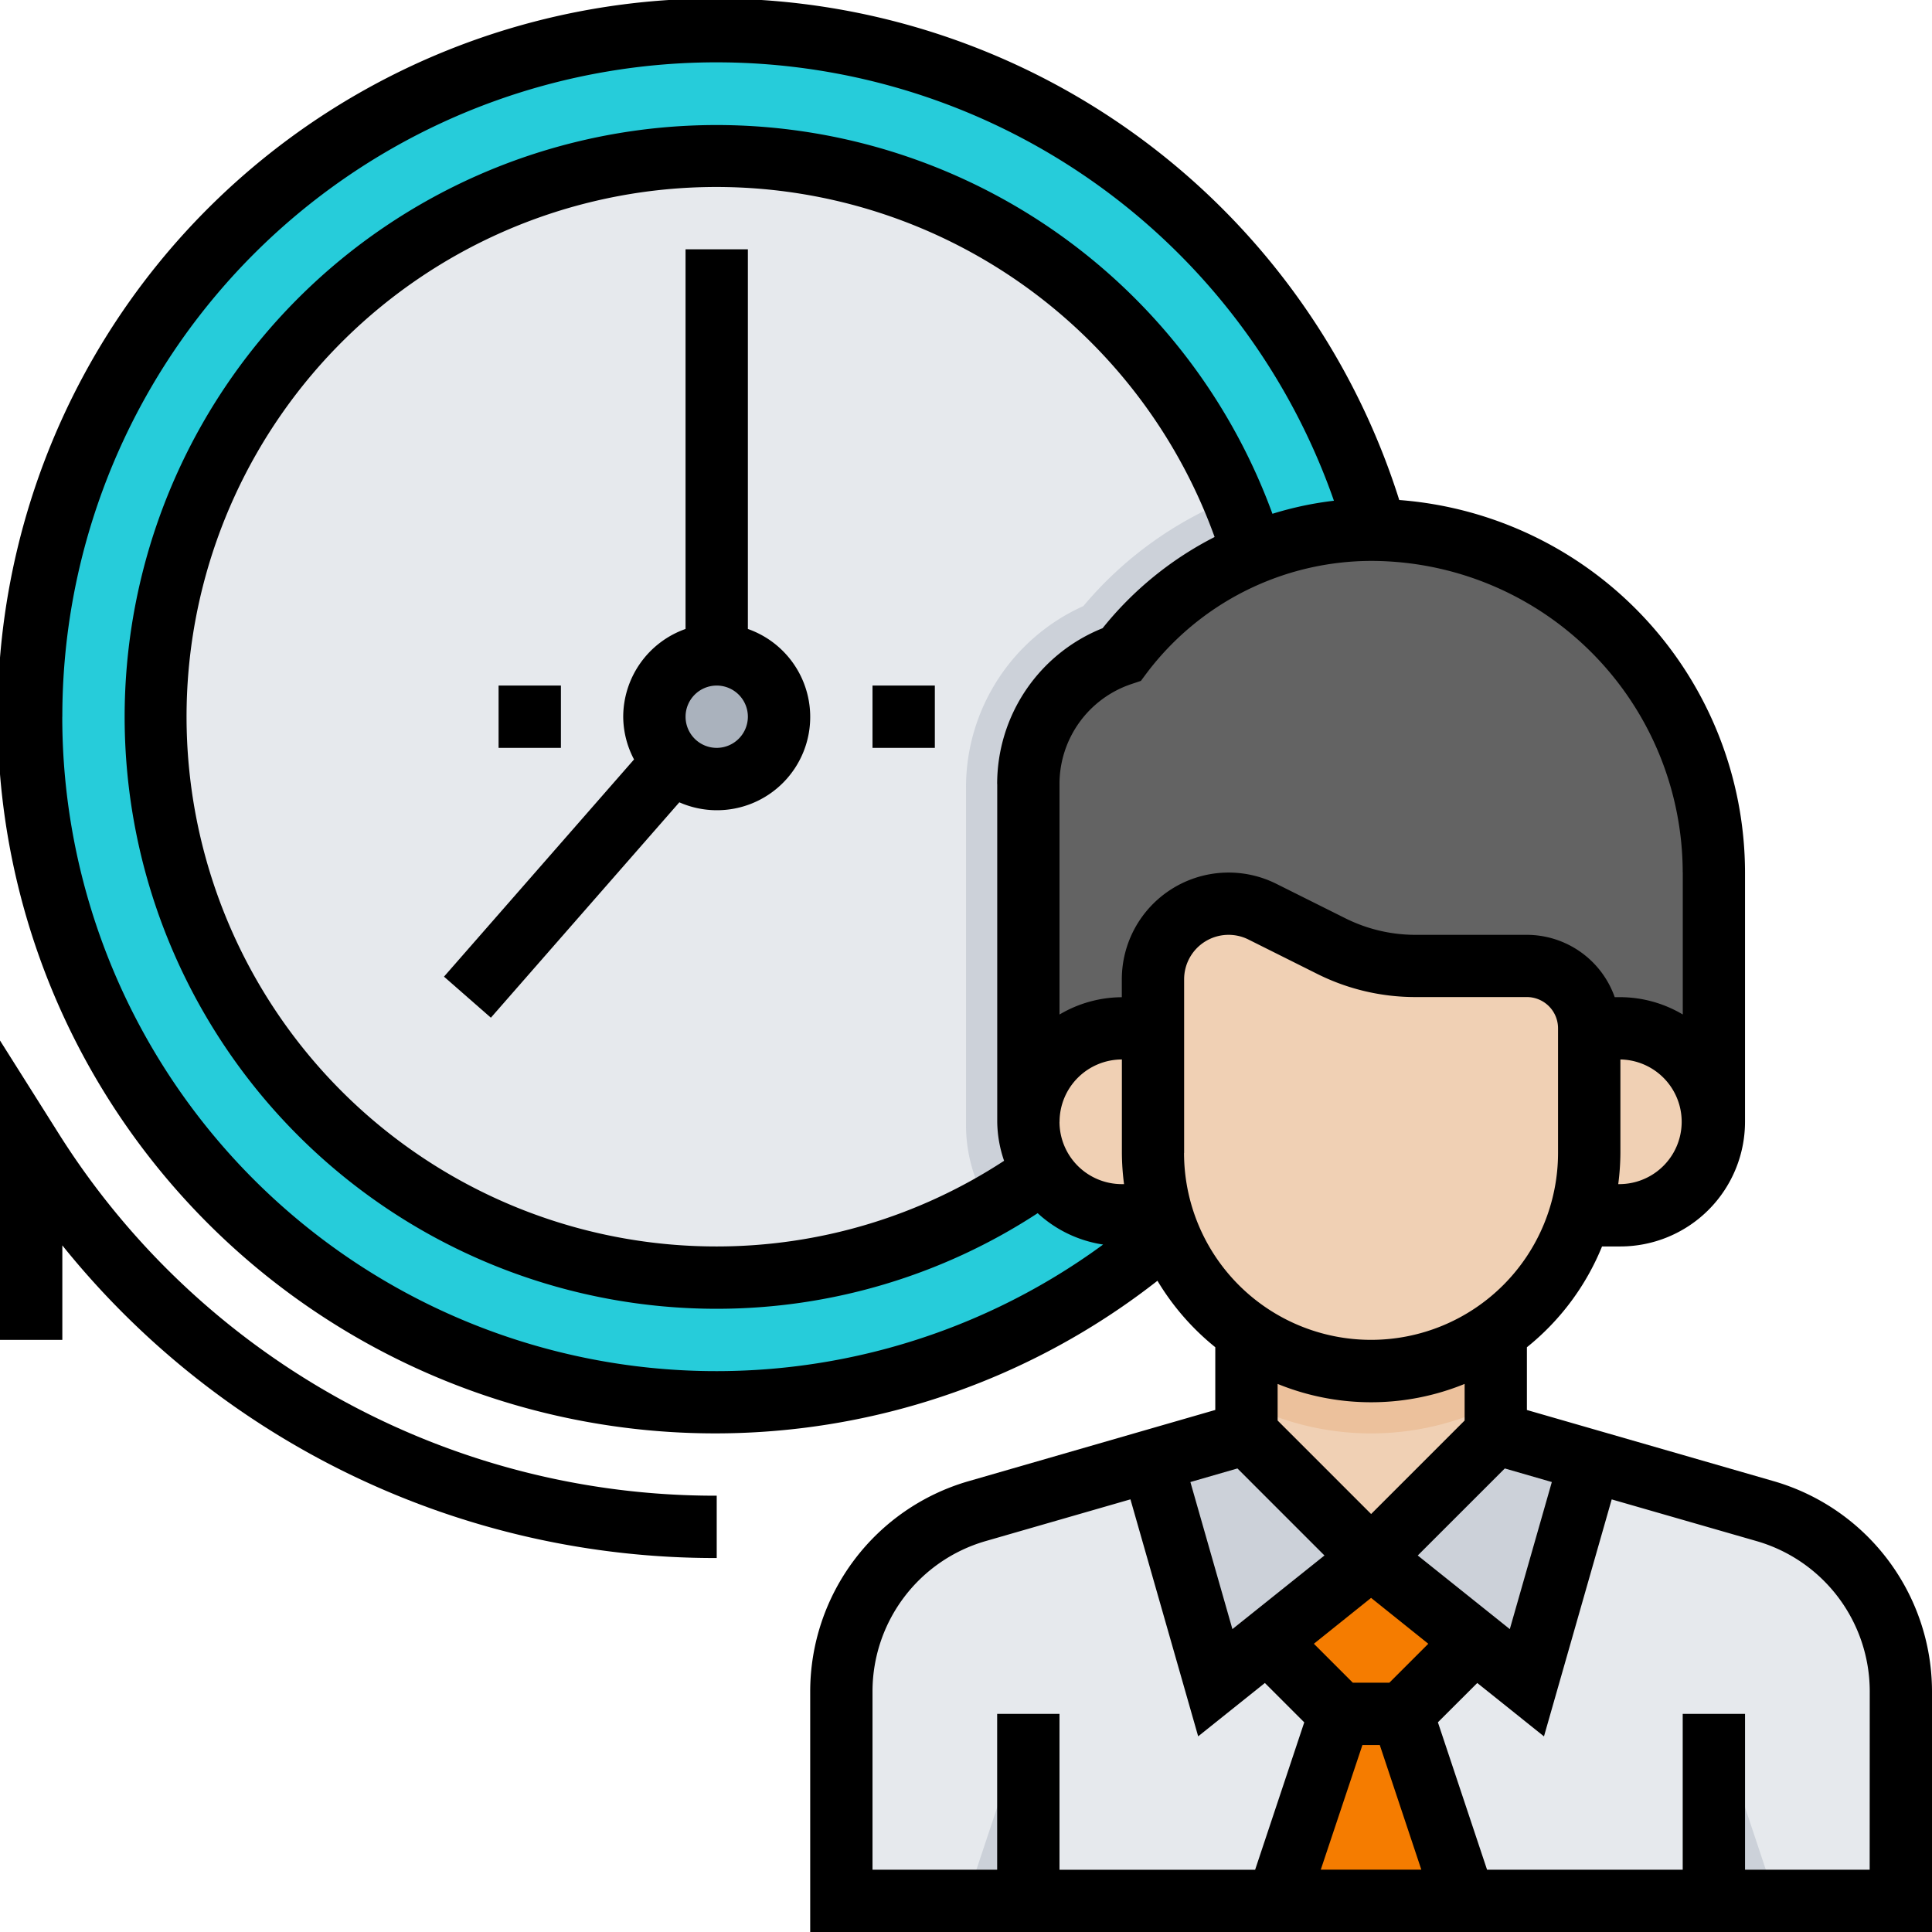 <svg id="puntualidad" xmlns="http://www.w3.org/2000/svg" width="109.515" height="109.515" viewBox="0 0 109.515 109.515">
  <path id="Trazado_102785" data-name="Trazado 102785" d="M85.72,46.86A38.86,38.86,0,1,1,46.86,8,38.86,38.86,0,0,1,85.72,46.86Zm0,0" transform="translate(-6.234 -6.234)" fill="#26ccda"/>
  <path id="Trazado_102786" data-name="Trazado 102786" d="M272.729,134.3a38.747,38.747,0,0,0-2.643-14.082,21.3,21.3,0,0,0-15.436,7.613A11.265,11.265,0,0,0,248,138.124V160.8h.749a8.827,8.827,0,0,0,7.52,5.25A38.8,38.8,0,0,0,272.729,134.3Zm0,0" transform="translate(-193.242 -93.678)" fill="#26ccda" style="mix-blend-mode: multiply;isolation: isolate"/>
  <path id="Trazado_102787" data-name="Trazado 102787" d="M103.589,71.795A31.795,31.795,0,1,1,71.795,40,31.8,31.8,0,0,1,103.589,71.795Zm0,0" transform="translate(-31.168 -31.168)" fill="#e6e9ed"/>
  <path id="Trazado_102788" data-name="Trazado 102788" d="M265.664,140.562A31.644,31.644,0,0,0,263.075,128a21.269,21.269,0,0,0-8.424,6.094A11.263,11.263,0,0,0,248,144.381v19.144a8.753,8.753,0,0,0,1.414,4.757A31.768,31.768,0,0,0,265.664,140.562Zm0,0" transform="translate(-193.242 -99.738)" fill="#ccd1d9"/>
  <path id="Trazado_102789" data-name="Trazado 102789" d="M264,169.561V150.417a7.749,7.749,0,0,1,5.3-7.352A17.664,17.664,0,0,1,283.43,136a19.43,19.43,0,0,1,19.43,19.43v14.131Zm0,0" transform="translate(-205.71 -105.972)" fill="#636363"/>
  <path id="Trazado_102790" data-name="Trazado 102790" d="M238.963,341.953V347.7l-15.3,4.414A10.6,10.6,0,0,0,216,362.3v11.9h60.057V362.3a10.6,10.6,0,0,0-7.661-10.183l-15.3-4.414v-5.751Zm0,0" transform="translate(-168.308 -266.451)" fill="#e6e9ed"/>
  <path id="Trazado_102791" data-name="Trazado 102791" d="M320,328h14.131v15.9H320Zm0,0" transform="translate(-249.345 -255.579)" fill="#f0d0b4"/>
  <path id="Trazado_102792" data-name="Trazado 102792" d="M320,335.153a15.711,15.711,0,0,0,14.131,0V328H320Zm0,0" transform="translate(-249.345 -255.579)" fill="#ecc19c"/>
  <path id="Trazado_102793" data-name="Trazado 102793" d="M296,236.287v9.844a12.365,12.365,0,0,0,24.729,0v-7.065a3.532,3.532,0,0,0-3.533-3.533h-6.331a10.61,10.61,0,0,1-4.739-1.118l-3.923-1.961a4.285,4.285,0,0,0-6.2,3.833Zm0,0" transform="translate(-230.644 -180.775)" fill="#f0d0b4"/>
  <path id="Trazado_102794" data-name="Trazado 102794" d="M364.437,369.549,359.065,368,352,375.065l8.832,7.065Zm0,0" transform="translate(-274.28 -286.747)" fill="#ccd1d9"/>
  <path id="Trazado_102795" data-name="Trazado 102795" d="M299.228,382.131l8.832-7.065L300.995,368l-5.385,1.554Zm0,0" transform="translate(-230.34 -286.747)" fill="#ccd1d9"/>
  <path id="Trazado_102796" data-name="Trazado 102796" d="M271.065,264H269.3a5.3,5.3,0,0,0,0,10.6h28.262a5.3,5.3,0,0,0,0-10.6Zm0,0" transform="translate(-205.71 -205.71)" fill="#f0d0b4"/>
  <path id="Trazado_102797" data-name="Trazado 102797" d="M251.533,450.6V440L248,450.6Zm0,0" transform="translate(-193.242 -342.849)" fill="#ccd1d9"/>
  <path id="Trazado_102798" data-name="Trazado 102798" d="M325.336,404.711l4.121,4.121-3.533,10.6h10.6l-3.533-10.6,4.121-4.121L331.223,400Zm0,0" transform="translate(-253.503 -311.681)" fill="#f57c00"/>
  <path id="Trazado_102799" data-name="Trazado 102799" d="M440,450.6V440l3.533,10.6Zm0,0" transform="translate(-342.849 -342.849)" fill="#ccd1d9"/>
  <path id="Trazado_102800" data-name="Trazado 102800" d="M175.065,171.533A3.533,3.533,0,1,1,171.533,168,3.533,3.533,0,0,1,175.065,171.533Zm0,0" transform="translate(-130.906 -130.906)" fill="#aab2bd"/>
  <path id="Trazado_102801" data-name="Trazado 102801" d="M100.577,83.97,86.552,79.925V76.369a14.179,14.179,0,0,0,4.259-5.714h1.04a7.072,7.072,0,0,0,7.065-7.065V49.458a21.209,21.209,0,0,0-19.6-21.115A40.668,40.668,0,1,0,65.61,72.6a14.215,14.215,0,0,0,3.278,3.767v3.556L54.864,83.972a12.419,12.419,0,0,0-8.938,11.879v13.664h63.589V95.851A12.422,12.422,0,0,0,100.577,83.97Zm-12.612.039-2.382,8.337-5.218-4.174L85.3,83.239ZM77.228,98.917h.985l2.355,7.065h-5.7Zm1.527-3.533h-2.07l-2.208-2.208,3.243-2.6,3.243,2.6Zm13.1-28.262H91.73a14.215,14.215,0,0,0,.122-1.766v-5.3a3.533,3.533,0,0,1,0,7.065Zm3.533-17.664v8.048a6.988,6.988,0,0,0-3.533-.982h-.325a5.292,5.292,0,0,0-4.974-3.533H80.223a8.892,8.892,0,0,1-3.949-.932L72.351,50.1a6.054,6.054,0,0,0-8.761,5.414v1.013a6.988,6.988,0,0,0-3.533.982V44.446a5.976,5.976,0,0,1,4.091-5.675l.523-.175L65,38.154A15.977,15.977,0,0,1,77.72,31.795,17.683,17.683,0,0,1,95.384,49.458Zm-38.86-5.013V63.589a6.988,6.988,0,0,0,.389,2.21,29.759,29.759,0,0,1-16.286,4.856A30.028,30.028,0,1,1,68.85,30.44,19.425,19.425,0,0,0,62.5,35.61,9.507,9.507,0,0,0,56.524,44.446Zm3.533,19.144a3.536,3.536,0,0,1,3.533-3.533v5.3a14.214,14.214,0,0,0,.122,1.766h-.122A3.536,3.536,0,0,1,60.057,63.589ZM3.533,40.627A37.077,37.077,0,0,1,75.613,28.384a19.32,19.32,0,0,0-3.485.74,33.55,33.55,0,1,0-31.5,45.064A33.248,33.248,0,0,0,58.82,68.769a7.008,7.008,0,0,0,3.71,1.778,37.077,37.077,0,0,1-59-29.921ZM67.122,65.356V55.511a2.52,2.52,0,0,1,3.647-2.254l3.923,1.961a12.414,12.414,0,0,0,5.53,1.3h6.329a1.77,1.77,0,0,1,1.766,1.766v7.065a10.6,10.6,0,0,1-21.2,0Zm10.6,14.131a14.034,14.034,0,0,0,5.3-1.04v2.075l-5.3,5.3-5.3-5.3V78.447A14.034,14.034,0,0,0,77.72,79.487Zm-7.578,3.752,4.933,4.933-5.218,4.174-2.382-8.337ZM49.458,95.851a8.873,8.873,0,0,1,6.383-8.486l8.238-2.375,3.839,13.433L71.7,95.4l2.231,2.231-2.784,8.355H60.057V97.151H56.524v8.832H49.458Zm56.524,10.132H98.917V97.151H95.384v8.832H84.293l-2.786-8.355L83.739,95.4l3.781,3.026,3.839-13.433L99.6,87.365a8.872,8.872,0,0,1,6.386,8.486Zm0,0"/>
  <path id="Trazado_102802" data-name="Trazado 102802" d="M131.21,85.522V64h-3.533V85.522a5.292,5.292,0,0,0-3.533,4.974,5.237,5.237,0,0,0,.613,2.422L113.984,105.23l2.658,2.327,10.683-12.209a5.287,5.287,0,1,0,3.885-9.826Zm-1.766,6.74A1.766,1.766,0,1,1,131.21,90.5,1.77,1.77,0,0,1,129.444,92.262Zm0,0" transform="translate(-88.817 -49.869)"/>
  <path id="Trazado_102803" data-name="Trazado 102803" d="M3.261,272.3,0,267.129V284.1H3.533v-5.358a47.427,47.427,0,0,0,37.094,17.722v-3.533A43.967,43.967,0,0,1,3.261,272.3Zm0,0" transform="translate(0 -208.148)"/>
  <path id="Trazado_102804" data-name="Trazado 102804" d="M224,176h3.533v3.533H224Zm0,0" transform="translate(-174.542 -137.14)"/>
  <path id="Trazado_102805" data-name="Trazado 102805" d="M128,176h3.533v3.533H128Zm0,0" transform="translate(-99.738 -137.14)"/>
</svg>

